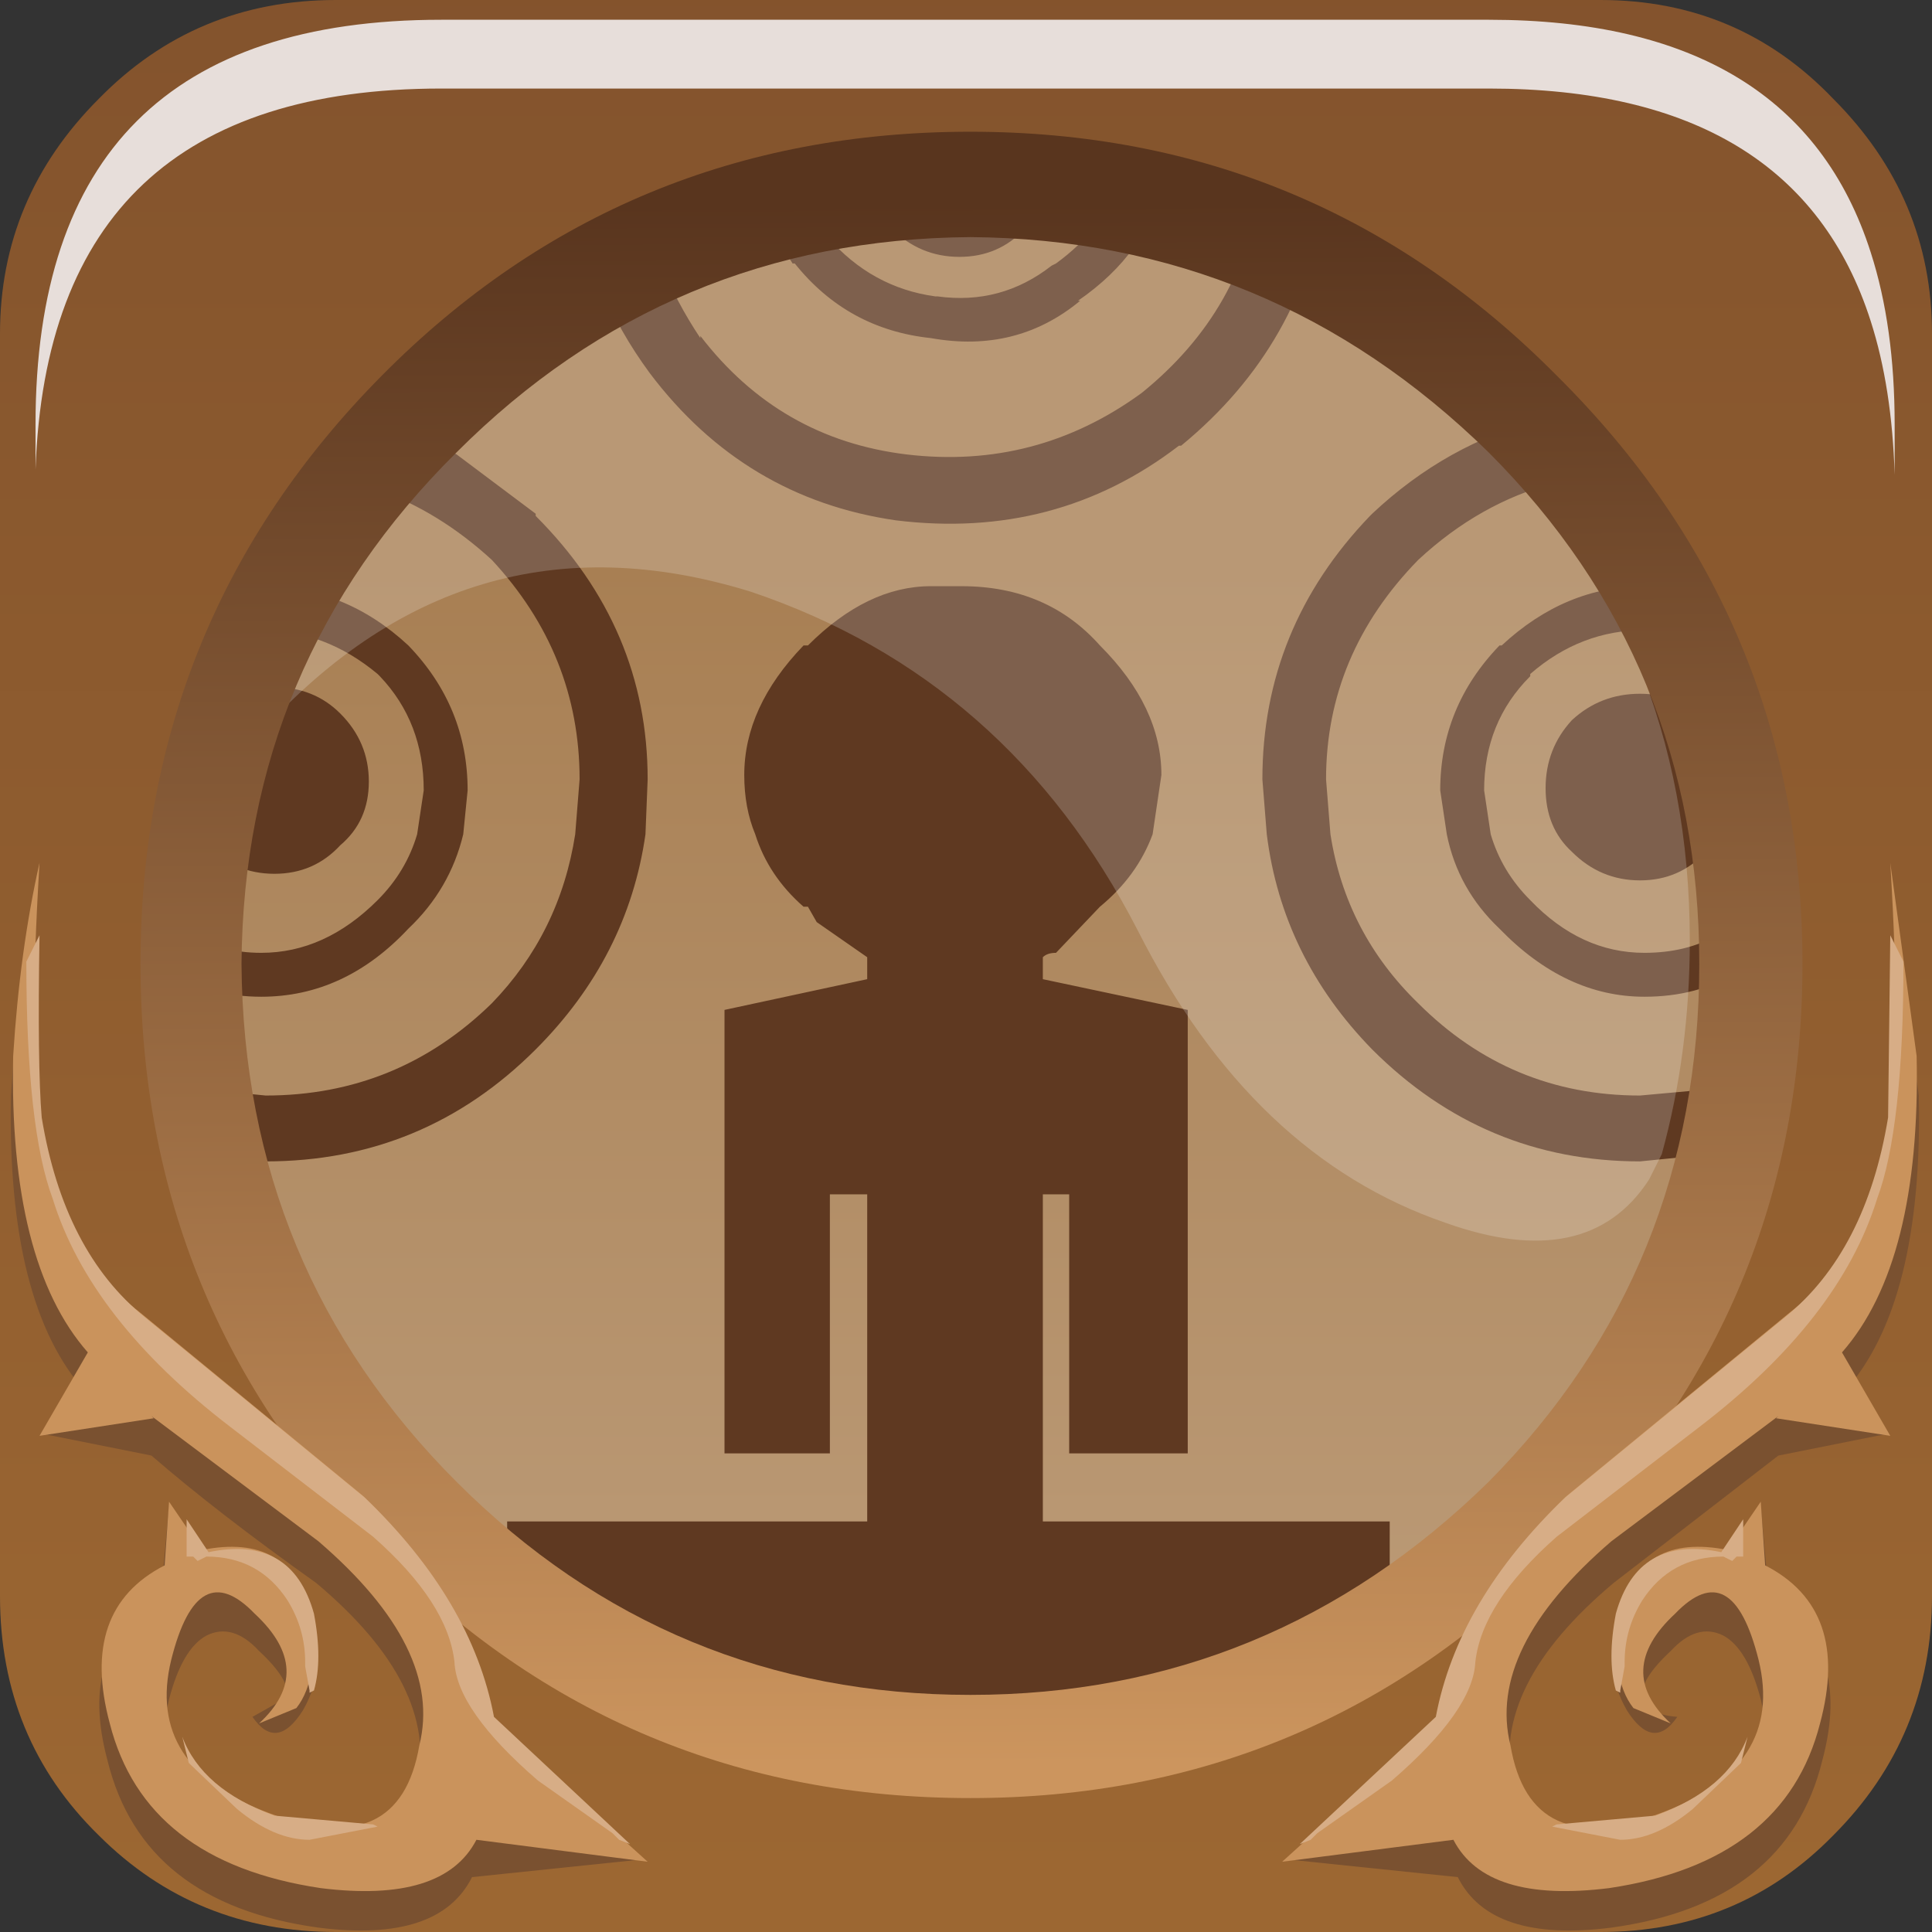 <?xml version="1.0" encoding="UTF-8" standalone="no"?>
<svg xmlns:xlink="http://www.w3.org/1999/xlink" height="66.0px" width="66.0px" xmlns="http://www.w3.org/2000/svg">
  <rect width="100%" height="100%" fill="#333333" stroke="none"/>
  <g transform="matrix(1.5, 0.0, 0.0, 1.5, 0.15, 0.075)">
    <use height="44.0" transform="matrix(1.0, 0.0, 0.0, 1.0, -0.1, -0.05)" width="44.0" xlink:href="#shape0"/>
    <use height="20.15" transform="matrix(1.159, 0.0, 0.0, 1.159, 5.7, 4.85)" width="28.2" xlink:href="#sprite0"/>
    <use height="40.95" transform="matrix(1.0, 0.0, 0.0, 1.0, 0.15, 2.95)" width="43.45" xlink:href="#shape2"/>
    <use height="8.6" transform="matrix(1.208, 0.0, 0.0, 1.205, 0.709, 0.4)" width="35.05" xlink:href="#sprite1"/>
  </g>
  <defs>
    <g id="shape0" transform="matrix(1.0, 0.0, 0.0, 1.0, 0.1, 0.05)">
      <path d="M7.5 7.95 Q13.35 2.0 21.75 2.0 30.1 2.0 36.0 7.95 41.85 13.85 41.85 22.15 41.85 30.5 36.0 36.45 30.1 42.35 21.75 42.35 13.35 42.35 7.5 36.45 1.55 30.5 1.55 22.15 1.55 13.85 7.5 7.95" fill="url(#gradient0)" fill-rule="evenodd" stroke="none"/>
      <path d="M30.1 4.35 L30.1 4.3 Q29.6 7.8 26.8 10.1 L26.75 10.1 Q23.95 12.25 20.3 11.8 16.85 11.3 14.7 8.45 13.3 6.55 13.05 4.4 13.0 4.25 13.1 4.05 L14.45 4.05 14.5 4.25 Q14.75 6.0 15.85 7.65 L15.85 7.6 Q17.65 9.95 20.55 10.3 23.5 10.65 25.9 8.9 28.25 7.0 28.6 4.15 L28.65 4.05 30.15 4.05 30.1 4.35 M25.4 4.05 L26.4 4.05 Q26.05 5.7 24.45 6.8 L24.5 6.8 Q23.05 8.0 21.1 7.65 19.2 7.45 18.0 5.95 L17.95 5.95 Q17.35 5.0 17.2 4.05 L18.2 4.05 18.75 5.4 18.75 5.35 Q19.75 6.5 21.2 6.7 L21.25 6.7 Q22.7 6.9 23.85 6.0 L23.95 5.95 Q25.05 5.15 25.4 4.05 M35.8 10.6 L35.3 10.95 Q33.6 11.4 32.2 12.7 30.1 14.85 30.1 17.7 L30.2 18.95 Q30.55 21.2 32.2 22.8 34.3 24.9 37.25 24.9 L38.9 24.75 39.4 24.85 39.75 25.3 39.65 25.85 39.25 26.2 37.25 26.4 Q33.7 26.4 31.15 23.85 29.1 21.75 28.75 18.95 L28.65 17.7 Q28.65 14.25 31.1 11.7 L31.15 11.65 Q32.85 10.05 35.0 9.5 L35.55 9.55 35.9 10.1 35.8 10.6 M20.2 5.15 Q19.75 4.7 19.65 4.05 L24.0 4.05 23.25 5.15 Q22.65 5.8 21.75 5.8 20.85 5.8 20.2 5.15 M37.65 14.15 L37.35 14.3 Q35.9 14.3 34.75 15.3 L34.75 15.35 Q33.7 16.4 33.7 17.95 L33.85 18.95 Q34.1 19.8 34.75 20.45 35.9 21.65 37.35 21.65 38.3 21.65 39.0 21.25 L39.35 21.2 39.65 21.4 39.7 21.85 39.45 22.1 Q38.55 22.65 37.35 22.65 35.55 22.65 34.05 21.1 33.1 20.2 32.85 18.95 L32.7 17.95 Q32.7 16.05 34.05 14.65 L34.1 14.65 Q35.55 13.3 37.35 13.3 L37.65 13.5 37.85 13.8 37.65 14.15 M21.65 13.3 L21.8 13.3 Q23.75 13.3 24.95 14.65 26.35 16.05 26.35 17.6 L26.15 18.95 Q25.8 19.9 24.95 20.6 L23.95 21.65 Q23.75 21.65 23.65 21.75 L23.65 22.25 26.95 22.95 26.95 24.95 26.95 33.05 25.1 33.05 24.25 33.05 24.25 27.15 23.65 27.15 23.65 34.6 31.55 34.6 31.55 36.6 Q27.65 38.3 23.65 38.7 L23.65 39.15 19.65 39.15 19.65 38.8 Q15.6 38.55 11.45 37.05 L11.45 34.6 19.65 34.6 19.65 27.15 18.8 27.15 18.8 33.05 18.2 33.05 16.4 33.05 16.4 24.95 16.4 22.95 19.65 22.25 19.65 21.75 18.5 20.95 18.3 20.6 18.2 20.6 Q17.4 19.9 17.1 18.95 16.85 18.35 16.85 17.6 16.85 16.05 18.2 14.65 L18.3 14.65 Q19.65 13.3 21.1 13.3 L21.65 13.3 M37.25 15.75 Q38.15 15.75 38.75 16.35 39.4 17.0 39.4 17.9 39.4 18.8 38.75 19.35 38.15 20.0 37.25 20.0 36.35 20.0 35.7 19.35 35.1 18.8 35.1 17.9 35.1 17.0 35.7 16.35 36.35 15.75 37.25 15.75 M5.85 14.3 Q5.65 14.3 5.55 14.15 L5.4 13.8 Q5.4 13.6 5.55 13.5 5.65 13.3 5.85 13.3 7.75 13.3 9.2 14.65 10.55 16.05 10.55 17.95 L10.45 18.95 Q10.15 20.2 9.2 21.1 7.75 22.65 5.85 22.65 4.7 22.65 3.8 22.1 L3.55 21.85 3.55 21.5 3.85 21.2 4.25 21.2 Q4.9 21.65 5.85 21.65 7.3 21.65 8.5 20.45 9.15 19.8 9.4 18.95 L9.55 17.95 Q9.55 16.4 8.55 15.35 L8.5 15.3 Q7.3 14.3 5.85 14.3 M8.0 10.95 Q7.65 10.85 7.45 10.6 L7.4 10.1 Q7.45 9.7 7.8 9.55 L8.3 9.5 Q9.35 9.75 10.3 10.3 L12.1 11.65 12.1 11.7 Q14.65 14.25 14.65 17.7 L14.6 18.95 Q14.2 21.75 12.1 23.85 9.55 26.4 5.95 26.4 L4.1 26.2 3.65 25.85 Q3.45 25.6 3.55 25.3 L3.85 24.85 4.45 24.75 5.95 24.9 Q8.95 24.9 11.1 22.8 12.65 21.2 13.0 18.95 L13.1 17.7 Q13.1 14.85 11.1 12.7 9.9 11.6 8.5 11.1 L8.0 10.95 M6.15 15.6 Q7.05 15.6 7.65 16.2 8.3 16.85 8.3 17.75 8.3 18.65 7.65 19.2 7.05 19.85 6.15 19.85 5.25 19.85 4.6 19.2 4.0 18.65 4.0 17.75 4.0 16.85 4.6 16.2 5.25 15.6 6.15 15.6" fill="#5f3921" fill-rule="evenodd" stroke="none"/>
      <path d="M21.9 4.65 Q14.75 4.65 9.6 9.7 4.6 14.85 4.6 21.95 4.6 29.15 9.6 34.25 14.7 39.3 21.9 39.3 29.05 39.3 34.15 34.25 39.25 29.15 39.25 21.95 39.25 14.8 34.15 9.7 29.05 4.65 21.9 4.65 M36.35 -0.05 Q39.5 -0.05 41.65 2.2 43.9 4.45 43.9 7.55 L43.9 36.3 Q43.9 39.5 41.65 41.75 39.5 43.95 36.35 43.95 L7.55 43.95 Q4.35 43.95 2.15 41.75 -0.1 39.55 -0.1 36.3 L-0.1 7.55 Q-0.1 4.45 2.15 2.2 4.35 -0.05 7.55 -0.05 L36.35 -0.05" fill="url(#gradient1)" fill-rule="evenodd" stroke="none"/>
    </g>
    <linearGradient gradientTransform="matrix(0.0, -0.015, -0.019, 0.0, 21.75, 25.15)" gradientUnits="userSpaceOnUse" id="gradient0" spreadMethod="pad" x1="-819.2" x2="819.2">
      <stop offset="0.012" stop-color="#bb9a76"/>
      <stop offset="1.0" stop-color="#a87f53"/>
    </linearGradient>
    <linearGradient gradientTransform="matrix(0.0, -0.034, -0.055, 0.0, 22.35, 16.25)" gradientUnits="userSpaceOnUse" id="gradient1" spreadMethod="pad" x1="-819.2" x2="819.2">
      <stop offset="0.02" stop-color="#9c6732"/>
      <stop offset="1.0" stop-color="#7d4e2b"/>
    </linearGradient>
    <g id="sprite0" transform="matrix(1.0, 0.0, 0.0, 1.0, 0.0, 0.0)">
      <use height="20.15" transform="matrix(1.0, 0.0, 0.0, 1.0, 0.0, 0.0)" width="28.2" xlink:href="#shape1"/>
    </g>
    <g id="shape1" transform="matrix(1.0, 0.0, 0.0, 1.0, 0.0, 0.0)">
      <path d="M27.65 18.45 L27.4 18.95 Q26.2 20.8 23.4 19.8 19.6 18.5 17.35 14.05 14.8 9.1 9.75 7.4 4.1 5.65 0.0 10.3 1.0 6.85 3.7 4.15 7.2 0.65 11.9 0.05 L14.8 0.05 18.4 0.65 Q21.55 1.65 24.05 4.15 28.2 8.3 28.2 14.25 28.2 16.45 27.65 18.45" fill="#ffffff" fill-opacity="0.196" fill-rule="evenodd" stroke="none"/>
    </g>
    <g id="shape2" transform="matrix(1.0, 0.0, 0.0, 1.0, -0.15, -2.95)">
      <path d="M33.8 10.25 Q28.85 5.4 22.0 5.35 15.15 5.4 10.3 10.25 5.45 15.05 5.4 21.9 5.45 28.85 10.3 33.7 15.15 38.55 22.0 38.55 28.85 38.55 33.8 33.7 38.6 28.85 38.6 21.9 38.6 15.05 33.8 10.25 M40.95 21.9 Q40.95 29.75 35.35 35.3 29.85 40.9 22.0 40.9 14.1 40.9 8.6 35.3 3.1 29.75 3.1 21.9 3.1 14.05 8.6 8.5 14.1 2.95 22.0 2.95 29.85 2.95 35.35 8.5 40.95 14.05 40.95 21.9" fill="url(#gradient2)" fill-rule="evenodd" stroke="none"/>
      <path d="M0.15 24.9 Q0.3 22.45 0.75 20.45 0.5 24.65 0.75 26.3 1.1 29.3 3.05 30.75 L8.05 34.9 Q10.55 37.25 10.95 40.0 L14.5 42.3 10.65 42.7 Q9.9 44.2 7.15 43.85 3.15 43.3 2.35 40.05 1.65 37.45 3.55 36.45 L3.75 34.25 4.45 36.1 Q6.45 35.7 6.9 36.8 7.4 37.85 6.8 38.9 6.2 39.85 5.65 39.05 L6.45 38.6 Q6.5 38.2 5.8 37.55 5.2 36.9 4.6 37.2 4.05 37.5 3.75 38.65 3.15 41.1 6.0 42.2 8.95 43.3 9.4 40.6 9.9 38.35 7.1 36.0 4.85 34.4 3.35 33.1 L0.85 32.6 1.85 31.65 Q0.05 29.65 0.15 24.9" fill="#7a5130" fill-rule="evenodd" stroke="none"/>
      <path d="M0.2 24.0 Q0.35 21.6 0.8 19.6 0.55 23.75 0.8 25.35 1.15 28.35 3.1 29.85 L8.15 34.0 Q10.6 36.35 11.0 39.05 L14.65 42.35 10.75 41.85 Q10.0 43.3 7.2 42.95 3.2 42.35 2.4 39.2 1.7 36.6 3.65 35.6 L3.75 34.15 4.5 35.25 Q6.5 34.85 6.95 36.65 7.2 38.15 6.65 38.85 L5.8 39.2 Q7.1 38.0 5.7 36.7 4.4 35.35 3.8 37.75 3.2 40.2 6.05 41.25 9.0 42.35 9.45 39.7 10.0 37.5 7.15 35.05 L3.35 32.2 3.4 32.25 0.8 32.65 1.9 30.75 Q0.1 28.7 0.2 24.0" fill="#ca935c" fill-rule="evenodd" stroke="none"/>
      <path d="M0.8 21.25 Q0.75 24.2 0.85 25.4 1.35 28.45 3.2 29.95 L8.2 34.05 Q10.65 36.4 11.15 39.05 L14.25 41.95 14.0 41.85 13.85 41.7 12.15 40.5 Q10.3 38.9 10.25 37.8 10.1 36.45 8.4 34.95 L5.15 32.45 Q1.95 30.0 1.1 27.25 0.5 25.65 0.5 21.85 L0.8 21.25 M6.45 36.4 Q5.8 35.4 4.6 35.4 L4.4 35.5 4.3 35.4 4.15 35.4 4.15 34.55 4.65 35.3 Q6.55 34.9 7.05 36.7 7.25 37.75 7.05 38.45 L6.95 38.5 6.95 38.45 6.85 37.9 6.85 37.8 Q6.85 37.05 6.45 36.4 M4.2 40.1 L4.05 39.5 Q4.5 40.7 6.15 41.3 L8.4 41.5 8.5 41.55 6.95 41.85 Q6.15 41.85 5.3 41.15 L4.2 40.1" fill="#d7ad86" fill-rule="evenodd" stroke="none"/>
      <path d="M43.6 24.9 Q43.7 29.65 41.9 31.65 L42.9 32.6 40.4 33.1 36.65 36.0 Q33.85 38.35 34.35 40.6 34.8 43.3 37.75 42.2 40.6 41.1 40.0 38.65 39.7 37.5 39.15 37.2 38.55 36.9 37.95 37.55 37.25 38.2 37.3 38.6 37.4 39.0 38.1 39.05 37.55 39.85 36.95 38.9 36.35 37.85 36.85 36.8 37.3 35.7 39.3 36.1 L40.0 34.25 40.2 36.45 Q42.1 37.45 41.4 40.05 40.6 43.3 36.6 43.85 33.85 44.2 33.1 42.7 L29.25 42.3 32.8 40.0 Q33.2 37.25 35.7 34.9 L40.7 30.75 Q42.65 29.3 43.0 26.3 43.25 24.65 43.0 20.45 L43.6 24.9" fill="#7a5130" fill-rule="evenodd" stroke="none"/>
      <path d="M43.55 24.0 Q43.65 28.7 41.85 30.75 L42.95 32.65 40.35 32.25 40.4 32.2 36.6 35.05 Q33.75 37.5 34.3 39.7 34.75 42.35 37.7 41.25 40.55 40.2 39.95 37.75 39.35 35.35 38.05 36.7 36.65 38.0 37.95 39.2 L37.1 38.85 Q36.55 38.15 36.8 36.65 37.25 34.85 39.25 35.25 L40.0 34.15 40.1 35.6 Q42.05 36.6 41.35 39.2 40.55 42.35 36.55 42.95 33.75 43.3 33.0 41.85 L29.1 42.35 32.75 39.05 Q33.15 36.35 35.6 34.0 L40.65 29.85 Q42.6 28.35 42.95 25.35 43.2 23.75 42.95 19.6 L43.55 24.0" fill="#ca935c" fill-rule="evenodd" stroke="none"/>
      <path d="M37.3 36.4 Q36.9 37.05 36.9 37.8 L36.9 37.9 36.8 38.45 36.8 38.5 36.7 38.45 Q36.5 37.75 36.7 36.7 37.2 34.9 39.1 35.3 L39.6 34.55 39.6 35.4 39.45 35.4 39.35 35.5 39.15 35.4 Q37.95 35.4 37.3 36.4 M42.95 21.25 L43.25 21.85 Q43.25 25.65 42.65 27.25 41.8 30.0 38.6 32.45 L35.35 34.95 Q33.65 36.45 33.5 37.8 33.45 38.9 31.6 40.5 L29.9 41.7 29.75 41.85 29.5 41.95 32.6 39.05 Q33.1 36.4 35.55 34.05 L40.55 29.95 Q42.4 28.45 42.9 25.4 L42.95 21.25 M39.55 40.1 L38.45 41.15 Q37.6 41.85 36.8 41.85 L35.25 41.55 35.35 41.5 37.6 41.3 Q39.25 40.7 39.7 39.5 L39.55 40.1" fill="#d7ad86" fill-rule="evenodd" stroke="none"/>
    </g>
    <linearGradient gradientTransform="matrix(1.0E-4, 0.022, -0.023, 1.0E-4, 22.05, 22.15)" gradientUnits="userSpaceOnUse" id="gradient2" spreadMethod="pad" x1="-819.2" x2="819.2">
      <stop offset="0.012" stop-color="#59351e"/>
      <stop offset="1.0" stop-color="#cc955e"/>
    </linearGradient>
    <g id="sprite1" transform="matrix(1.0, 0.0, 0.0, 1.0, 0.2, 0.0)">
      <use height="8.6" transform="matrix(1.0, 0.0, 0.0, 1.0, -0.2, 0.0)" width="35.05" xlink:href="#shape3"/>
    </g>
    <g id="shape3" transform="matrix(1.0, 0.0, 0.0, 1.0, 0.2, 0.0)">
      <path d="M34.85 8.6 Q34.8 6.95 34.4 5.7 33.0 1.3 27.2 1.3 L7.45 1.3 Q0.05 1.3 -0.2 8.5 L-0.2 7.65 Q-0.2 0.0 7.45 0.0 L27.2 0.0 Q33.0 0.0 34.4 4.4 34.85 5.8 34.85 7.65 L34.85 8.6" fill="#e7deda" fill-rule="evenodd" stroke="none"/>
    </g>
  </defs>
</svg>
